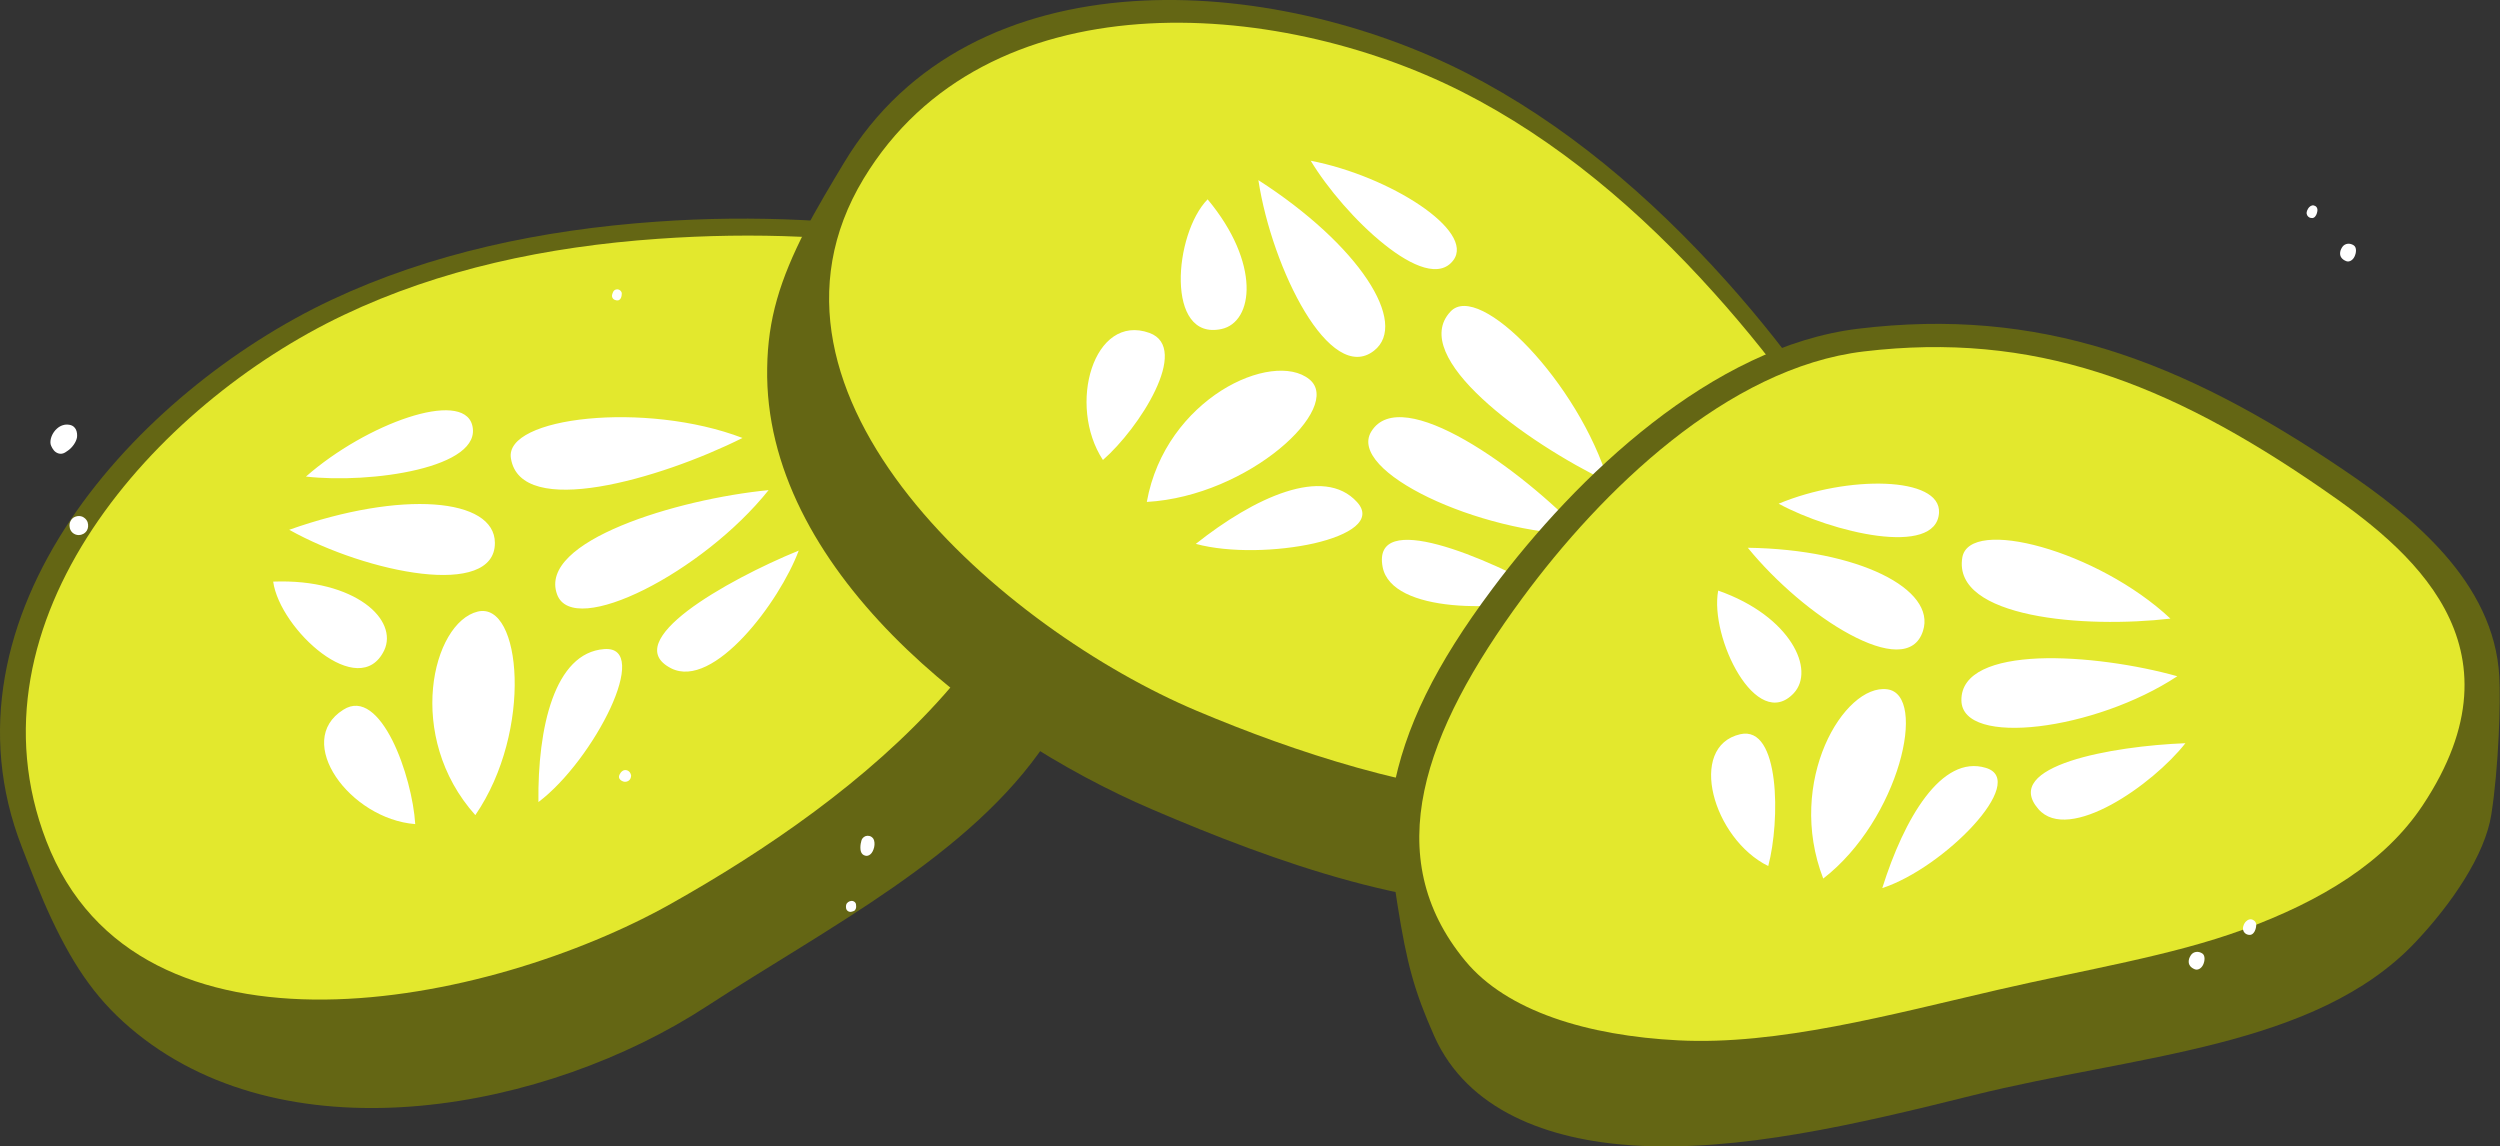 <?xml version="1.0" encoding="utf-8"?>
<!-- Generator: Adobe Illustrator 19.1.0, SVG Export Plug-In . SVG Version: 6.00 Build 0)  -->
<svg version="1.1" id="_x2018_ëîé_x5F_1" xmlns="http://www.w3.org/2000/svg" xmlns:xlink="http://www.w3.org/1999/xlink"
	 x="0px" y="0px" viewBox="0 0 1418.5 650.4" style="enable-background:new 0 0 1418.5 650.4;" xml:space="preserve">
<rect x="0" y="0" width="1418.5" height="650.4" fill="#333333" stroke="none"/>
<style type="text/css">
	.st0{fill-rule:evenodd;clip-rule:evenodd;fill:#DB8B2A;}
	.st1{fill-rule:evenodd;clip-rule:evenodd;fill:#E3E82D;}
	.st2{fill-rule:evenodd;clip-rule:evenodd;fill:#F3C6EF;}
	.st3{fill-rule:evenodd;clip-rule:evenodd;fill:#FDE7FC;}
	.st4{fill-rule:evenodd;clip-rule:evenodd;fill:#A55669;}
	.st5{fill-rule:evenodd;clip-rule:evenodd;fill:#8E3A4F;}
	.st6{fill-rule:evenodd;clip-rule:evenodd;fill:#57271B;}
	.st7{fill-rule:evenodd;clip-rule:evenodd;fill:#7F3C22;}
	.st8{fill-rule:evenodd;clip-rule:evenodd;fill:#FFD140;}
	.st9{fill-rule:evenodd;clip-rule:evenodd;fill:#DB150C;}
	.st10{fill-rule:evenodd;clip-rule:evenodd;fill:#EF442A;}
	.st11{fill-rule:evenodd;clip-rule:evenodd;fill:#B02018;}
	.st12{fill-rule:evenodd;clip-rule:evenodd;fill:#646614;}
	.st13{fill-rule:evenodd;clip-rule:evenodd;fill:#FFFFFF;}
	.st14{fill:#FFFFFF;}
</style>
<g>
	<path class="st12" d="M29,520.9c-5.6-11.9-12.3-29.1-16.6-40.3C-13.1,415.2,3,350.2,40,295c36.3-54.1,92.7-98.8,148.2-124.9
		c56-26.3,118.8-39.7,184-44.3c55.5-4,112.8-1.1,165.2,8.1c28.9,5.1,49.1,22.7,62.6,44.7c18.6,30.5,27.4,77,31.1,99.7
		c4.3,26.6,2.9,42.6,0.1,58.7c-5.7,32.7-18.7,55.9-37.5,84.1c-42.6,64-124.3,105.3-192.9,150c-90.4,58.9-235,86.2-323.1,15.3
		C56,568.9,42.7,550,29,520.9L29,520.9z"/>
	<path class="st1" d="M195.1,178.7C88.2,229.4-21.9,352.2,26.3,477.2c51.9,134.5,251.3,93.5,354.4,35.6
		c106.7-60,233.6-158.8,220-293.6c-3.9-38.3-35.5-69.4-66.7-75.6c-50.7-10-106.7-11.9-160.6-8.1
		C310.2,139.9,249.3,152.9,195.1,178.7L195.1,178.7z"/>
	<path class="st13" d="M305.5,455.1c15.9-12,32-34.3,40.8-53.2c8.8-19,10.2-34.7-3.5-33.6C314.6,370.4,305,412.9,305.5,455.1
		L305.5,455.1z M269.7,462.5c-20-22.3-26.1-49.6-24-72.1c2.1-22.5,12.5-40.3,25.4-43.4C295.8,341.1,302.6,414.6,269.7,462.5
		L269.7,462.5z M235.6,467.6c-0.8-13.5-5.7-33.1-13-47.6c-7.4-14.6-17.2-24.1-27.8-17.3C166.3,420.6,198.5,464.7,235.6,467.6
		L235.6,467.6z M453.2,312.4c-20.8,8.5-46.4,21.5-63,34.1c-16.6,12.7-24.3,25.1-9.4,32.7C404.9,391.4,442.3,341.6,453.2,312.4
		L453.2,312.4z M436.1,278.1c-25.7,2.5-58.5,9.7-83.5,20.1c-25,10.4-42.1,23.9-36.5,39.1C325.3,362.3,398.9,324.7,436.1,278.1
		L436.1,278.1z M155,330c23.5-0.9,41.3,4.7,52.2,12.5c10.9,7.8,14.8,18,10.8,26.5C203.9,398.3,158.8,357.2,155,330L155,330z
		 M421.3,248.5c-23.6,11.8-55.1,23.3-81.3,27.6c-26.3,4.3-47.3,1.3-50.1-16C285.9,236.5,366.5,227.5,421.3,248.5L421.3,248.5z
		 M164.1,300.6c22.4,12.5,51.7,22.2,75.2,24.9c23.6,2.7,41.6-1.7,41.5-17.5C280.7,282.6,228.2,277.9,164.1,300.6L164.1,300.6z
		 M173.6,270.4c18.1,2.1,43.3,0.9,63.2-3.9c19.9-4.8,34.4-13.2,31.1-25.4C262.3,220.9,208,240.2,173.6,270.4L173.6,270.4z"/>
</g>
<g>
	<path class="st12" d="M457.1,130.3c6-11.7,15.5-27.5,21.7-37.8c36.1-60.2,97.4-87.2,163.7-91.8c65-4.5,134.8,12.8,189.5,40.7
		c55.1,28.2,104.1,69.6,147.7,118.3c37.1,41.4,70,88.5,94.8,135.5c13.7,26,12.1,52.8,3,76.8c-12.7,33.4-46.6,73-62.3,89.8
		c-18.4,19.7-28.6,26.6-40.7,33.8c-28.6,16.9-56.8,16-90.6,18.4c-76.7,5.5-160.3-24.8-230.3-54.8
		c-99.2-42.4-220.4-137.4-218.3-250.5C435.7,181,442.5,158.9,457.1,130.3L457.1,130.3z"/>
	<path class="st1" d="M829.4,52C723.8-1.4,559.3-13.2,490,101.4C415.5,224.7,570,357.3,679,403.3c112.8,47.6,268.6,87.4,366.9-5.9
		c27.9-26.5,33.2-70.5,18.9-99c-23.2-46.2-55.9-91.7-92-131.9C930.5,119.3,883,79.1,829.4,52L829.4,52z"/>
	<path class="st13" d="M678.5,308.6c19.2,5.2,46.7,4.3,67.1-0.3c20.4-4.7,33.7-13.2,24.4-23.4C751,263.9,711.5,282.4,678.5,308.6
		L678.5,308.6z M650.7,284.8c5.3-29.5,23.2-51,42.3-63.2c19.1-12.1,39.5-14.8,49.9-6.4C762.6,231.1,708.7,281.5,650.7,284.8
		L650.7,284.8z M625.8,261c10.2-8.9,22.7-24.7,29.7-39.5c7-14.7,8.5-28.3-3.3-32.6C620.5,177.5,605.4,229.9,625.8,261L625.8,261z
		 M881.7,338c-19.5-11.2-45.4-23.5-65.6-28.9c-20.2-5.4-34.7-3.9-31.6,12.6C789.6,348.2,852,347.3,881.7,338L881.7,338z
		 M898.3,303.4c-17.7-18.8-43.5-40.3-67-53.7c-23.5-13.4-44.7-18.7-53.2-4.9C764,267.4,838.8,302.6,898.3,303.4L898.3,303.4z
		 M685.2,113.1c15.1,18.1,21.6,35.5,22.1,48.9c0.5,13.4-5.2,22.8-14.3,24.7C661.2,193.5,666,132.7,685.2,113.1L685.2,113.1z
		 M912.7,273.6c-23.8-11.5-52.2-29.2-71.7-47.4c-19.5-18.1-30-36.6-18-49.4C839.3,159.2,895.8,217.4,912.7,273.6L912.7,273.6z
		 M714,102.2c3.9,25.4,14.1,54.4,26.4,74.7c12.3,20.3,26.8,31.8,39.2,22.1C799.6,183.4,771.2,139,714,102.2L714,102.2z M743.7,91.2
		c9.4,15.6,25.8,34.8,41.8,47.5c16,12.8,31.5,19.1,39.1,9C837.2,131,788.6,99.9,743.7,91.2L743.7,91.2z"/>
</g>
<g>
	<path class="st12" d="M792.9,513.1c-3.5-22.4-6.3-43.3-2.7-63.3c6.8-37.1,24.3-72.5,56.5-115.6c47.8-64,124.8-137.7,207.8-147.7
		c102.1-12.3,182.5,17.2,275.7,80.4c37.8,25.6,84.9,63.1,87.9,116.9c0.8,14.3-0.3,51.2-4.5,78.2c-3.6,23.3-22.8,51.1-43,72.5
		c-56.8,60.2-159.1,64.1-250.8,86.9c-66.5,16.6-133.4,32.3-193.3,28.5c-48.2-3.1-93.9-19.9-112.7-62
		C802.6,562.6,798.3,547.3,792.9,513.1L792.9,513.1z"/>
	<path class="st1" d="M1057.6,199.4c-77.6,9.2-149.1,79.3-193.7,139.8c-56.3,76.4-81.5,146.8-32.5,206
		c23.6,28.6,69.5,42.5,120.9,45.1c56.2,2.9,120-14.5,181.4-28.7c49.8-11.5,98.6-19.3,139-34.1c44.7-16.4,80.5-38.3,101.9-70.5
		c60.7-91.3-8.2-146.2-57.5-180C1229.3,216.5,1153.6,188,1057.6,199.4L1057.6,199.4z"/>
	<path class="st13" d="M1068,503.9c17.5-5.7,38.3-20.9,51.7-35.6c13.4-14.7,19.4-28.9,7.1-32.6C1101.6,428,1080.4,464.4,1068,503.9
		L1068,503.9z M1034.5,498.5c-10.7-27.7-7.7-55.3,1-75.7c8.7-20.3,23.1-33.3,35.3-31.7C1094.1,394.1,1077.7,465.1,1034.5,498.5
		L1034.5,498.5z M1003.3,491.4c3.4-12.8,5.1-32.8,3.1-49c-2-16.1-7.6-28.4-19-25.8C957.2,423.6,971.9,475.9,1003.3,491.4
		L1003.3,491.4z M1240,421.7c-20.7,0.8-46.9,4-65.3,10.1c-18.3,6.1-28.8,15-18.1,27.3C1173.8,478.8,1221.6,445.2,1240,421.7
		L1240,421.7z M1235.4,383.7c-23.1-6.5-53.9-11.1-78.8-10.1c-24.9,1.1-44,7.8-43.7,23.9C1113.4,424.1,1188.9,414.4,1235.4,383.7
		L1235.4,383.7z M974.9,335.1c20.8,7.3,34.5,18.6,41.6,29.7c7.1,11.1,7.4,21.9,1.3,28.5C996.7,415.8,969.9,361.8,974.9,335.1
		L974.9,335.1z M1231.5,351c-24.1,2.8-55.1,2.8-79.3-2.3c-24.2-5.1-41.6-15.1-38.8-32.3C1117.3,292.9,1190.3,312.4,1231.5,351
		L1231.5,351z M991.7,310.8c15.8,19.4,38.2,38.6,58,49.2c19.7,10.6,36.7,12.8,41.4-2C1098.8,334.3,1054.5,311.7,991.7,310.8
		L991.7,310.8z M1009.2,285.8c15.1,8.2,37.5,15.8,56.2,18.2c18.8,2.4,34-0.4,34.8-13C1101.5,270.2,1048.3,269.5,1009.2,285.8
		L1009.2,285.8z"/>
</g>
<path class="st13" d="M1249.6,541c-2.1-1.4-4.8-1.2-6.3,0.7c-0.5,0.7-1.3,2-1.4,3.3c-0.3,2.5,1.2,4.1,3.5,5c1.7,0.6,3.6-0.5,4.6-2.5
	C1251.1,545.3,1251.3,542.1,1249.6,541z"/>
<path class="st13" d="M1278.6,522.1c-1.4-0.9-3-0.5-4.2,0.7c-0.7,0.7-1.3,1.7-1.5,2.6c-0.3,0.8-0.3,1.5-0.2,2.1
	c0.3,1.5,1.4,2.5,2.6,2.8c1.8,0.5,3-0.1,4-1.9c0.8-1.5,0.9-3.2,0.9-3.9C1280,523.4,1279.5,522.6,1278.6,522.1z"/>
<path class="st13" d="M482.9,511.2c-1.4,0.2-2,0.9-2.5,1.5c-0.4,0.7-0.5,1.7-0.3,2.8c0.3,1.3,1.7,2.2,3.1,1.8c1-0.3,1.8-0.3,2.3-1.5
	c0.4-0.8,0.3-1.8,0.2-2.6C485.6,512,484.3,511,482.9,511.2z"/>
<path class="st13" d="M352.3,169.1c0.5-1.1,0.5-2.4,0.5-2.8c-0.3-1.4-1.6-2.3-3-2.1c-0.6,0.1-1.3,0.4-1.8,1.2
	c-0.3,0.5-0.6,1.5-0.7,1.9c-0.3,1.4,0.6,2.7,2,3C350.9,170.8,351.8,170.1,352.3,169.1z"/>
<path class="st13" d="M493.2,474.3c-1.6-0.3-2.9,0.2-3.9,1.5c-0.7,0.9-1.5,4.6-0.9,7.1c0.4,1.6,1.4,2.3,2.5,2.6c1,0.3,2.1,0,3-0.8
	c0.9-0.7,1.7-2.3,2.1-4c0.4-1.8,0.2-3.6-0.4-4.7C495,475.1,494.2,474.5,493.2,474.3z"/>
<path class="st13" d="M46.8,293.2c-1-0.4-2.2-0.6-3.5-0.2c-0.6,0.2-2.1,0.5-3.2,2.5c-0.6,1.1-0.8,2.3-0.6,3.4
	c0.2,2.6,2.4,4.7,5.2,4.7c1.7,0,3.6-0.9,4.6-2.6c0.7-1.2,1-2.8,0.4-4.8C49,294.5,47.8,293.7,46.8,293.2z"/>
<path class="st13" d="M335.3,238.4c-2.1-0.1-4,0.7-4.5,3.2c-0.1,0.7-0.1,1.4,0.1,2.2c0.7,2.1,3.1,3.3,5.3,2.6l0.1,0
	c1.5-0.3,2.3-1.4,2.6-2.5c0.3-1.1,0.3-2.2,0.2-2.3C338.8,239.6,337.3,238.4,335.3,238.4z"/>
<path class="st13" d="M43.7,248.1c0.3-2.7-0.4-6.5-4.5-7.1c-2.4-0.4-4.9,0.4-6.9,2.2c-2.6,2.3-4.1,6-3.6,8.8c0.2,1,1.4,3.5,2.9,4.5
	c1.7,1.2,3.6,1.3,5.4,0.2c0.4-0.2,0.8-0.5,1.2-0.8C40.9,254.2,43.3,250.8,43.7,248.1z"/>
<path class="st13" d="M354.2,437c-1.5,0.3-2.9,2.3-3,3.7c0,0.6,0.2,1.7,1.9,2.5c1.7,0.9,3.8,0.2,4.6-1.4c0.3-0.6,0.4-1.2,0.4-1.8
	C357.6,437.4,355.6,436.7,354.2,437z"/>
<path class="st13" d="M1335.5,139.2c-2.1-1.4-4.8-1.2-6.3,0.7c-0.5,0.7-1.3,2-1.4,3.3c-0.3,2.5,1.2,4.1,3.5,5
	c1.7,0.6,3.6-0.5,4.6-2.5C1337,143.5,1337.3,140.4,1335.5,139.2z"/>
<path class="st13" d="M1314.9,118.8c-0.1-0.8-0.5-1.5-1.2-1.9c-1.2-0.7-2.4-0.4-3.4,0.6c-0.6,0.6-1,1.4-1.3,2.1
	c-0.2,0.7-0.3,1.3-0.2,1.7c0.2,1.2,1.2,2.1,2.1,2.3c1.5,0.4,2.5-0.1,3.3-1.6C1314.8,120.8,1315,119.3,1314.9,118.8z"/>
</svg>

